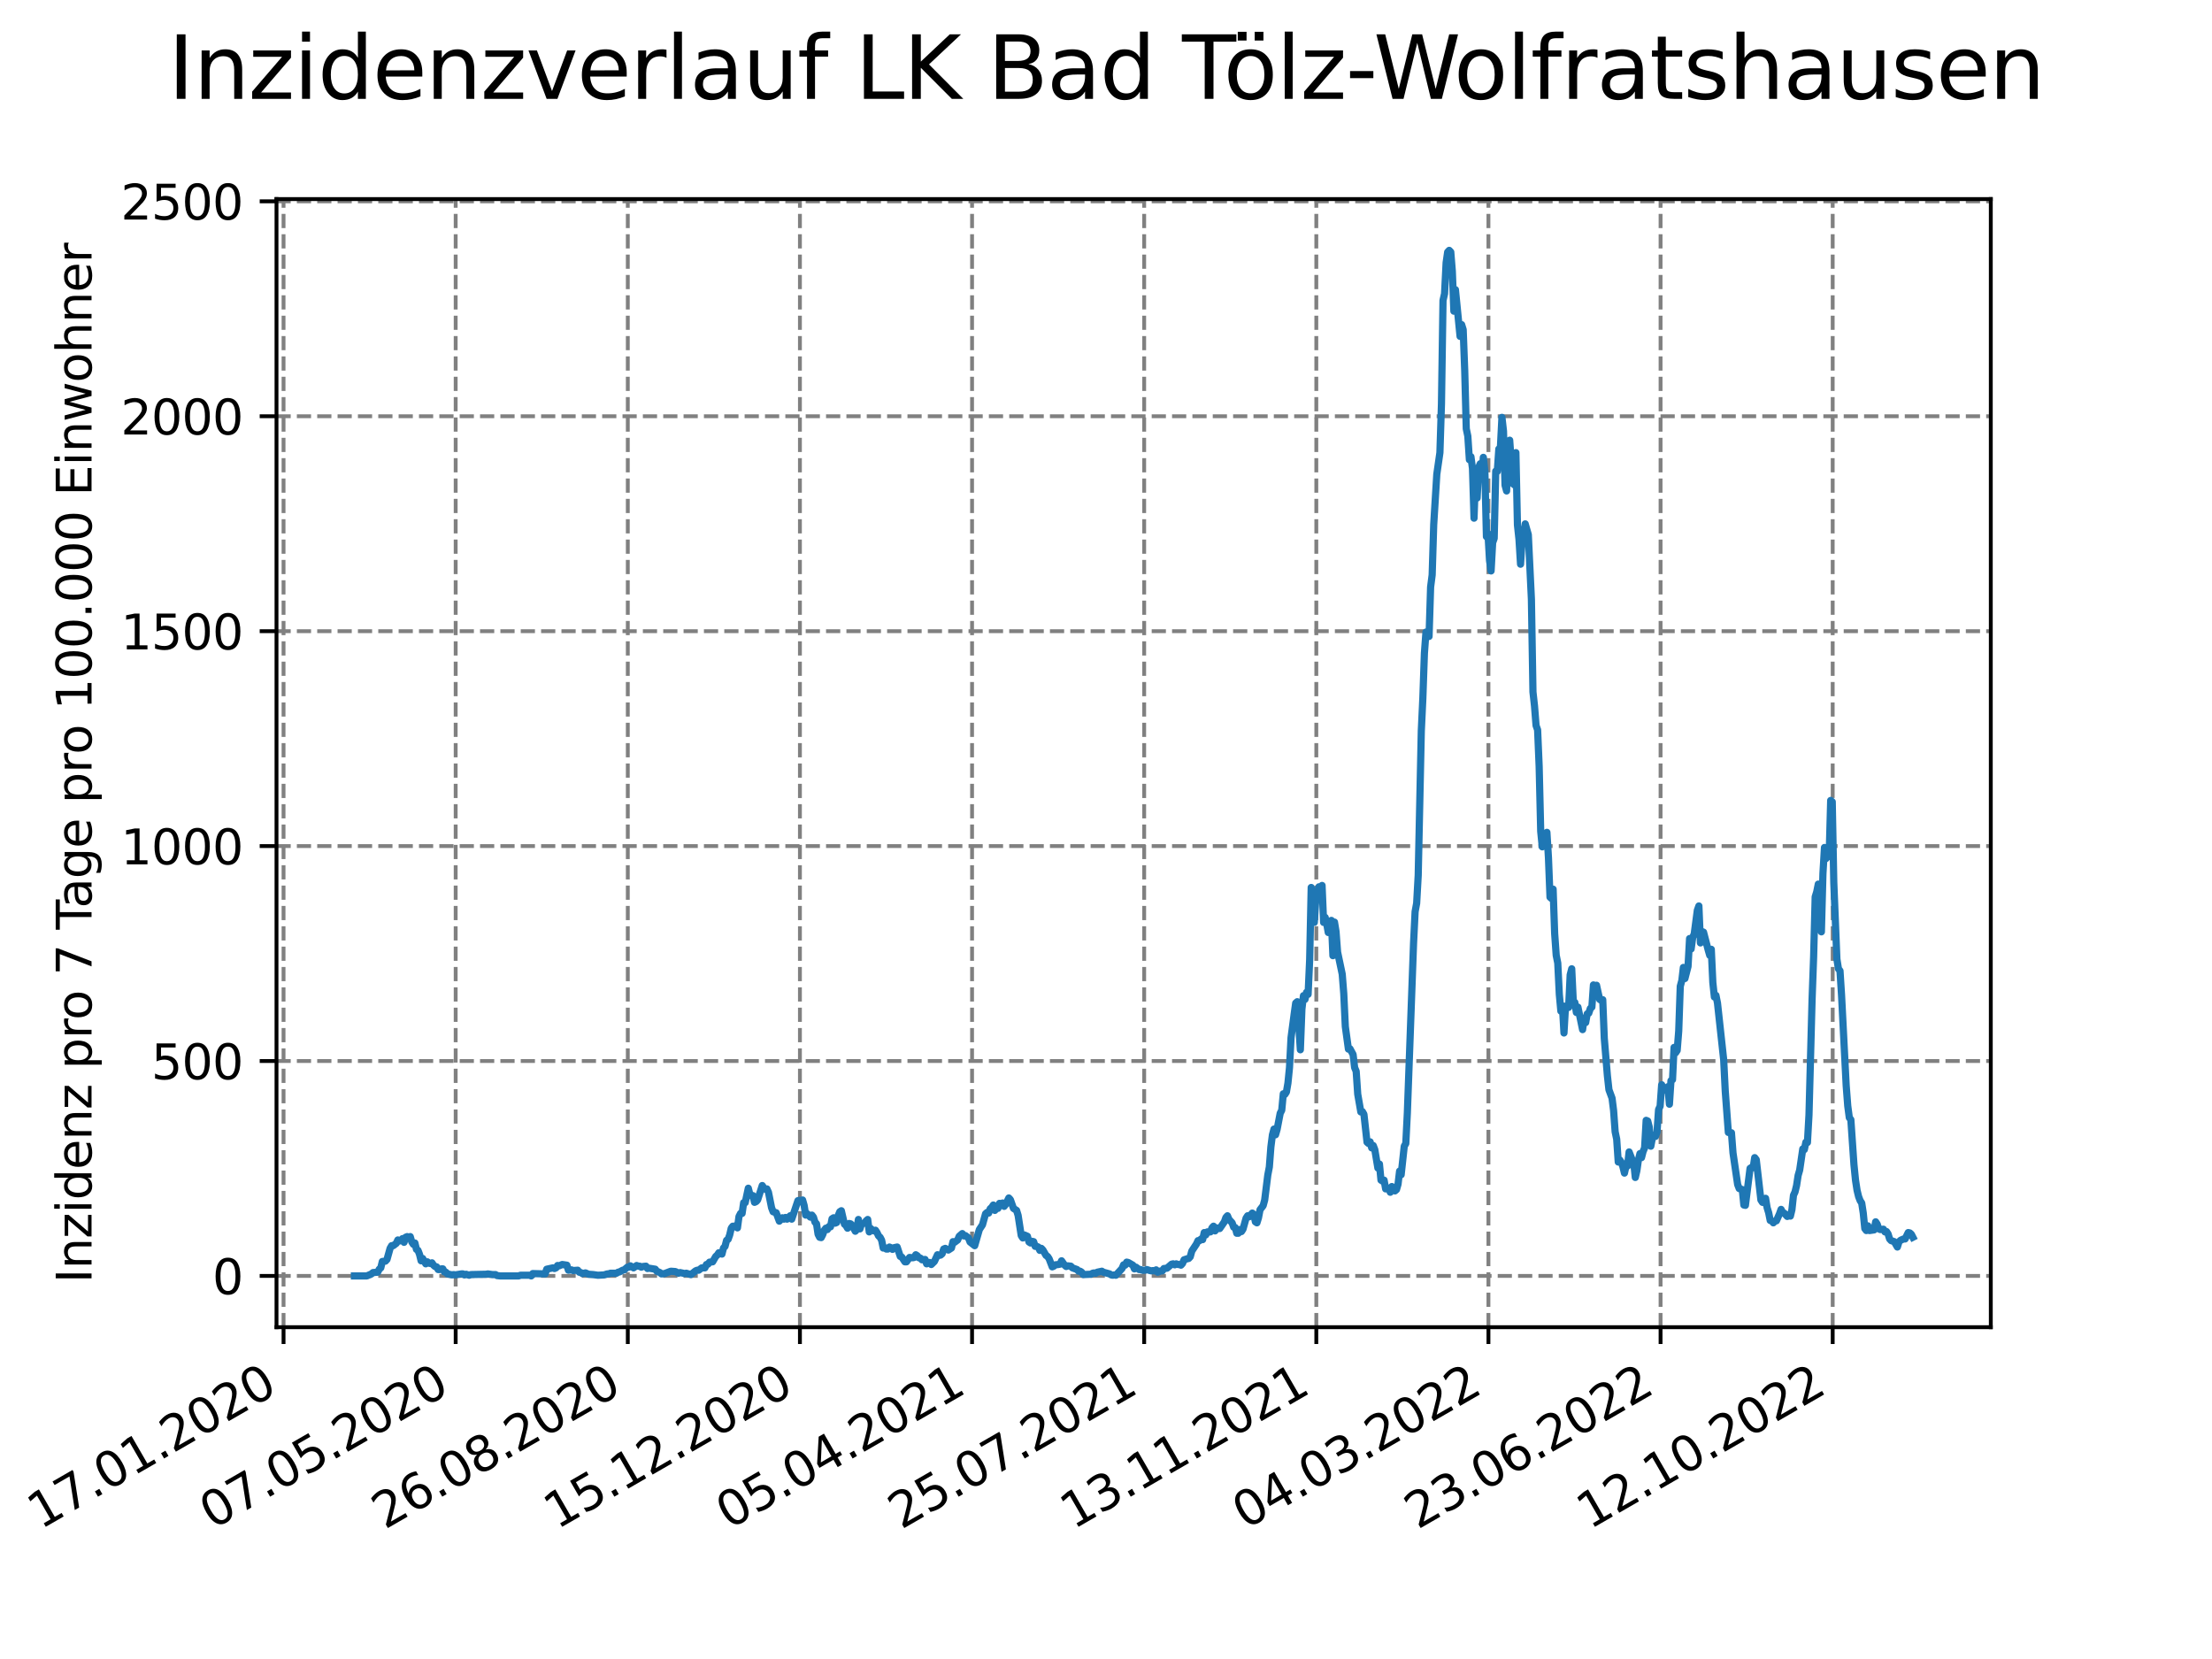 <?xml version="1.0" encoding="utf-8" standalone="no"?>
<!DOCTYPE svg PUBLIC "-//W3C//DTD SVG 1.1//EN"
  "http://www.w3.org/Graphics/SVG/1.1/DTD/svg11.dtd">
<svg xmlns:xlink="http://www.w3.org/1999/xlink" width="460.8pt" height="345.6pt" viewBox="0 0 460.8 345.6" xmlns="http://www.w3.org/2000/svg" version="1.1">
 <defs>
  <style type="text/css">*{stroke-linejoin: round; stroke-linecap: butt}</style>
 </defs>
 <g id="figure_1">
  <g id="patch_1">
   <path d="M 0 345.6 
L 460.8 345.6 
L 460.8 0 
L 0 0 
z
" style="fill: #ffffff"/>
  </g>
  <g id="axes_1">
   <g id="patch_2">
    <path d="M 57.6 276.48 
L 414.72 276.48 
L 414.72 41.472 
L 57.6 41.472 
z
" style="fill: #ffffff"/>
   </g>
   <g id="matplotlib.axis_1">
    <g id="xtick_1">
     <g id="line2d_1">
      <path d="M 59.067 276.48 
L 59.067 41.472 
" clip-path="url(#pa7711ad61b)" style="fill: none; stroke-dasharray: 2.96,1.28; stroke-dashoffset: 0; stroke: #808080; stroke-width: 0.8"/>
     </g>
     <g id="line2d_2">
      <defs>
       <path id="m85cb803b34" d="M 0 0 
L 0 3.5 
" style="stroke: #000000; stroke-width: 0.8"/>
      </defs>
      <g>
       <use xlink:href="#m85cb803b34" x="59.067" y="276.48" style="stroke: #000000; stroke-width: 0.8"/>
      </g>
     </g>
     <g id="text_1">
      <!-- 17.01.2020 -->
      <g transform="translate(8.442 318.689) rotate(-30) scale(0.1 -0.1)">
       <defs>
        <path id="DejaVuSans-31" d="M 794 531 
L 1825 531 
L 1825 4091 
L 703 3866 
L 703 4441 
L 1819 4666 
L 2450 4666 
L 2450 531 
L 3481 531 
L 3481 0 
L 794 0 
L 794 531 
z
" transform="scale(0.016)"/>
        <path id="DejaVuSans-37" d="M 525 4666 
L 3525 4666 
L 3525 4397 
L 1831 0 
L 1172 0 
L 2766 4134 
L 525 4134 
L 525 4666 
z
" transform="scale(0.016)"/>
        <path id="DejaVuSans-2e" d="M 684 794 
L 1344 794 
L 1344 0 
L 684 0 
L 684 794 
z
" transform="scale(0.016)"/>
        <path id="DejaVuSans-30" d="M 2034 4250 
Q 1547 4250 1301 3770 
Q 1056 3291 1056 2328 
Q 1056 1369 1301 889 
Q 1547 409 2034 409 
Q 2525 409 2770 889 
Q 3016 1369 3016 2328 
Q 3016 3291 2770 3770 
Q 2525 4250 2034 4250 
z
M 2034 4750 
Q 2819 4750 3233 4129 
Q 3647 3509 3647 2328 
Q 3647 1150 3233 529 
Q 2819 -91 2034 -91 
Q 1250 -91 836 529 
Q 422 1150 422 2328 
Q 422 3509 836 4129 
Q 1250 4750 2034 4750 
z
" transform="scale(0.016)"/>
        <path id="DejaVuSans-32" d="M 1228 531 
L 3431 531 
L 3431 0 
L 469 0 
L 469 531 
Q 828 903 1448 1529 
Q 2069 2156 2228 2338 
Q 2531 2678 2651 2914 
Q 2772 3150 2772 3378 
Q 2772 3750 2511 3984 
Q 2250 4219 1831 4219 
Q 1534 4219 1204 4116 
Q 875 4013 500 3803 
L 500 4441 
Q 881 4594 1212 4672 
Q 1544 4750 1819 4750 
Q 2544 4750 2975 4387 
Q 3406 4025 3406 3419 
Q 3406 3131 3298 2873 
Q 3191 2616 2906 2266 
Q 2828 2175 2409 1742 
Q 1991 1309 1228 531 
z
" transform="scale(0.016)"/>
       </defs>
       <use xlink:href="#DejaVuSans-31"/>
       <use xlink:href="#DejaVuSans-37" x="63.623"/>
       <use xlink:href="#DejaVuSans-2e" x="127.246"/>
       <use xlink:href="#DejaVuSans-30" x="159.033"/>
       <use xlink:href="#DejaVuSans-31" x="222.656"/>
       <use xlink:href="#DejaVuSans-2e" x="286.279"/>
       <use xlink:href="#DejaVuSans-32" x="318.066"/>
       <use xlink:href="#DejaVuSans-30" x="381.689"/>
       <use xlink:href="#DejaVuSans-32" x="445.312"/>
       <use xlink:href="#DejaVuSans-30" x="508.936"/>
      </g>
     </g>
    </g>
    <g id="xtick_2">
     <g id="line2d_3">
      <path d="M 94.925 276.48 
L 94.925 41.472 
" clip-path="url(#pa7711ad61b)" style="fill: none; stroke-dasharray: 2.96,1.28; stroke-dashoffset: 0; stroke: #808080; stroke-width: 0.8"/>
     </g>
     <g id="line2d_4">
      <g>
       <use xlink:href="#m85cb803b34" x="94.925" y="276.48" style="stroke: #000000; stroke-width: 0.8"/>
      </g>
     </g>
     <g id="text_2">
      <!-- 07.05.2020 -->
      <g transform="translate(44.299 318.689) rotate(-30) scale(0.1 -0.1)">
       <defs>
        <path id="DejaVuSans-35" d="M 691 4666 
L 3169 4666 
L 3169 4134 
L 1269 4134 
L 1269 2991 
Q 1406 3038 1543 3061 
Q 1681 3084 1819 3084 
Q 2600 3084 3056 2656 
Q 3513 2228 3513 1497 
Q 3513 744 3044 326 
Q 2575 -91 1722 -91 
Q 1428 -91 1123 -41 
Q 819 9 494 109 
L 494 744 
Q 775 591 1075 516 
Q 1375 441 1709 441 
Q 2250 441 2565 725 
Q 2881 1009 2881 1497 
Q 2881 1984 2565 2268 
Q 2250 2553 1709 2553 
Q 1456 2553 1204 2497 
Q 953 2441 691 2322 
L 691 4666 
z
" transform="scale(0.016)"/>
       </defs>
       <use xlink:href="#DejaVuSans-30"/>
       <use xlink:href="#DejaVuSans-37" x="63.623"/>
       <use xlink:href="#DejaVuSans-2e" x="127.246"/>
       <use xlink:href="#DejaVuSans-30" x="159.033"/>
       <use xlink:href="#DejaVuSans-35" x="222.656"/>
       <use xlink:href="#DejaVuSans-2e" x="286.279"/>
       <use xlink:href="#DejaVuSans-32" x="318.066"/>
       <use xlink:href="#DejaVuSans-30" x="381.689"/>
       <use xlink:href="#DejaVuSans-32" x="445.312"/>
       <use xlink:href="#DejaVuSans-30" x="508.936"/>
      </g>
     </g>
    </g>
    <g id="xtick_3">
     <g id="line2d_5">
      <path d="M 130.782 276.48 
L 130.782 41.472 
" clip-path="url(#pa7711ad61b)" style="fill: none; stroke-dasharray: 2.96,1.28; stroke-dashoffset: 0; stroke: #808080; stroke-width: 0.8"/>
     </g>
     <g id="line2d_6">
      <g>
       <use xlink:href="#m85cb803b34" x="130.782" y="276.48" style="stroke: #000000; stroke-width: 0.8"/>
      </g>
     </g>
     <g id="text_3">
      <!-- 26.08.2020 -->
      <g transform="translate(80.157 318.689) rotate(-30) scale(0.1 -0.1)">
       <defs>
        <path id="DejaVuSans-36" d="M 2113 2584 
Q 1688 2584 1439 2293 
Q 1191 2003 1191 1497 
Q 1191 994 1439 701 
Q 1688 409 2113 409 
Q 2538 409 2786 701 
Q 3034 994 3034 1497 
Q 3034 2003 2786 2293 
Q 2538 2584 2113 2584 
z
M 3366 4563 
L 3366 3988 
Q 3128 4100 2886 4159 
Q 2644 4219 2406 4219 
Q 1781 4219 1451 3797 
Q 1122 3375 1075 2522 
Q 1259 2794 1537 2939 
Q 1816 3084 2150 3084 
Q 2853 3084 3261 2657 
Q 3669 2231 3669 1497 
Q 3669 778 3244 343 
Q 2819 -91 2113 -91 
Q 1303 -91 875 529 
Q 447 1150 447 2328 
Q 447 3434 972 4092 
Q 1497 4750 2381 4750 
Q 2619 4750 2861 4703 
Q 3103 4656 3366 4563 
z
" transform="scale(0.016)"/>
        <path id="DejaVuSans-38" d="M 2034 2216 
Q 1584 2216 1326 1975 
Q 1069 1734 1069 1313 
Q 1069 891 1326 650 
Q 1584 409 2034 409 
Q 2484 409 2743 651 
Q 3003 894 3003 1313 
Q 3003 1734 2745 1975 
Q 2488 2216 2034 2216 
z
M 1403 2484 
Q 997 2584 770 2862 
Q 544 3141 544 3541 
Q 544 4100 942 4425 
Q 1341 4750 2034 4750 
Q 2731 4750 3128 4425 
Q 3525 4100 3525 3541 
Q 3525 3141 3298 2862 
Q 3072 2584 2669 2484 
Q 3125 2378 3379 2068 
Q 3634 1759 3634 1313 
Q 3634 634 3220 271 
Q 2806 -91 2034 -91 
Q 1263 -91 848 271 
Q 434 634 434 1313 
Q 434 1759 690 2068 
Q 947 2378 1403 2484 
z
M 1172 3481 
Q 1172 3119 1398 2916 
Q 1625 2713 2034 2713 
Q 2441 2713 2670 2916 
Q 2900 3119 2900 3481 
Q 2900 3844 2670 4047 
Q 2441 4250 2034 4250 
Q 1625 4250 1398 4047 
Q 1172 3844 1172 3481 
z
" transform="scale(0.016)"/>
       </defs>
       <use xlink:href="#DejaVuSans-32"/>
       <use xlink:href="#DejaVuSans-36" x="63.623"/>
       <use xlink:href="#DejaVuSans-2e" x="127.246"/>
       <use xlink:href="#DejaVuSans-30" x="159.033"/>
       <use xlink:href="#DejaVuSans-38" x="222.656"/>
       <use xlink:href="#DejaVuSans-2e" x="286.279"/>
       <use xlink:href="#DejaVuSans-32" x="318.066"/>
       <use xlink:href="#DejaVuSans-30" x="381.689"/>
       <use xlink:href="#DejaVuSans-32" x="445.312"/>
       <use xlink:href="#DejaVuSans-30" x="508.936"/>
      </g>
     </g>
    </g>
    <g id="xtick_4">
     <g id="line2d_7">
      <path d="M 166.639 276.48 
L 166.639 41.472 
" clip-path="url(#pa7711ad61b)" style="fill: none; stroke-dasharray: 2.96,1.28; stroke-dashoffset: 0; stroke: #808080; stroke-width: 0.8"/>
     </g>
     <g id="line2d_8">
      <g>
       <use xlink:href="#m85cb803b34" x="166.639" y="276.48" style="stroke: #000000; stroke-width: 0.8"/>
      </g>
     </g>
     <g id="text_4">
      <!-- 15.12.2020 -->
      <g transform="translate(116.014 318.689) rotate(-30) scale(0.1 -0.1)">
       <use xlink:href="#DejaVuSans-31"/>
       <use xlink:href="#DejaVuSans-35" x="63.623"/>
       <use xlink:href="#DejaVuSans-2e" x="127.246"/>
       <use xlink:href="#DejaVuSans-31" x="159.033"/>
       <use xlink:href="#DejaVuSans-32" x="222.656"/>
       <use xlink:href="#DejaVuSans-2e" x="286.279"/>
       <use xlink:href="#DejaVuSans-32" x="318.066"/>
       <use xlink:href="#DejaVuSans-30" x="381.689"/>
       <use xlink:href="#DejaVuSans-32" x="445.312"/>
       <use xlink:href="#DejaVuSans-30" x="508.936"/>
      </g>
     </g>
    </g>
    <g id="xtick_5">
     <g id="line2d_9">
      <path d="M 202.497 276.48 
L 202.497 41.472 
" clip-path="url(#pa7711ad61b)" style="fill: none; stroke-dasharray: 2.96,1.28; stroke-dashoffset: 0; stroke: #808080; stroke-width: 0.8"/>
     </g>
     <g id="line2d_10">
      <g>
       <use xlink:href="#m85cb803b34" x="202.497" y="276.48" style="stroke: #000000; stroke-width: 0.8"/>
      </g>
     </g>
     <g id="text_5">
      <!-- 05.04.2021 -->
      <g transform="translate(151.871 318.689) rotate(-30) scale(0.1 -0.1)">
       <defs>
        <path id="DejaVuSans-34" d="M 2419 4116 
L 825 1625 
L 2419 1625 
L 2419 4116 
z
M 2253 4666 
L 3047 4666 
L 3047 1625 
L 3713 1625 
L 3713 1100 
L 3047 1100 
L 3047 0 
L 2419 0 
L 2419 1100 
L 313 1100 
L 313 1709 
L 2253 4666 
z
" transform="scale(0.016)"/>
       </defs>
       <use xlink:href="#DejaVuSans-30"/>
       <use xlink:href="#DejaVuSans-35" x="63.623"/>
       <use xlink:href="#DejaVuSans-2e" x="127.246"/>
       <use xlink:href="#DejaVuSans-30" x="159.033"/>
       <use xlink:href="#DejaVuSans-34" x="222.656"/>
       <use xlink:href="#DejaVuSans-2e" x="286.279"/>
       <use xlink:href="#DejaVuSans-32" x="318.066"/>
       <use xlink:href="#DejaVuSans-30" x="381.689"/>
       <use xlink:href="#DejaVuSans-32" x="445.312"/>
       <use xlink:href="#DejaVuSans-31" x="508.936"/>
      </g>
     </g>
    </g>
    <g id="xtick_6">
     <g id="line2d_11">
      <path d="M 238.354 276.48 
L 238.354 41.472 
" clip-path="url(#pa7711ad61b)" style="fill: none; stroke-dasharray: 2.96,1.28; stroke-dashoffset: 0; stroke: #808080; stroke-width: 0.8"/>
     </g>
     <g id="line2d_12">
      <g>
       <use xlink:href="#m85cb803b34" x="238.354" y="276.48" style="stroke: #000000; stroke-width: 0.8"/>
      </g>
     </g>
     <g id="text_6">
      <!-- 25.07.2021 -->
      <g transform="translate(187.729 318.689) rotate(-30) scale(0.1 -0.1)">
       <use xlink:href="#DejaVuSans-32"/>
       <use xlink:href="#DejaVuSans-35" x="63.623"/>
       <use xlink:href="#DejaVuSans-2e" x="127.246"/>
       <use xlink:href="#DejaVuSans-30" x="159.033"/>
       <use xlink:href="#DejaVuSans-37" x="222.656"/>
       <use xlink:href="#DejaVuSans-2e" x="286.279"/>
       <use xlink:href="#DejaVuSans-32" x="318.066"/>
       <use xlink:href="#DejaVuSans-30" x="381.689"/>
       <use xlink:href="#DejaVuSans-32" x="445.312"/>
       <use xlink:href="#DejaVuSans-31" x="508.936"/>
      </g>
     </g>
    </g>
    <g id="xtick_7">
     <g id="line2d_13">
      <path d="M 274.211 276.48 
L 274.211 41.472 
" clip-path="url(#pa7711ad61b)" style="fill: none; stroke-dasharray: 2.96,1.28; stroke-dashoffset: 0; stroke: #808080; stroke-width: 0.8"/>
     </g>
     <g id="line2d_14">
      <g>
       <use xlink:href="#m85cb803b34" x="274.211" y="276.48" style="stroke: #000000; stroke-width: 0.8"/>
      </g>
     </g>
     <g id="text_7">
      <!-- 13.11.2021 -->
      <g transform="translate(223.586 318.689) rotate(-30) scale(0.1 -0.1)">
       <defs>
        <path id="DejaVuSans-33" d="M 2597 2516 
Q 3050 2419 3304 2112 
Q 3559 1806 3559 1356 
Q 3559 666 3084 287 
Q 2609 -91 1734 -91 
Q 1441 -91 1130 -33 
Q 819 25 488 141 
L 488 750 
Q 750 597 1062 519 
Q 1375 441 1716 441 
Q 2309 441 2620 675 
Q 2931 909 2931 1356 
Q 2931 1769 2642 2001 
Q 2353 2234 1838 2234 
L 1294 2234 
L 1294 2753 
L 1863 2753 
Q 2328 2753 2575 2939 
Q 2822 3125 2822 3475 
Q 2822 3834 2567 4026 
Q 2313 4219 1838 4219 
Q 1578 4219 1281 4162 
Q 984 4106 628 3988 
L 628 4550 
Q 988 4650 1302 4700 
Q 1616 4750 1894 4750 
Q 2613 4750 3031 4423 
Q 3450 4097 3450 3541 
Q 3450 3153 3228 2886 
Q 3006 2619 2597 2516 
z
" transform="scale(0.016)"/>
       </defs>
       <use xlink:href="#DejaVuSans-31"/>
       <use xlink:href="#DejaVuSans-33" x="63.623"/>
       <use xlink:href="#DejaVuSans-2e" x="127.246"/>
       <use xlink:href="#DejaVuSans-31" x="159.033"/>
       <use xlink:href="#DejaVuSans-31" x="222.656"/>
       <use xlink:href="#DejaVuSans-2e" x="286.279"/>
       <use xlink:href="#DejaVuSans-32" x="318.066"/>
       <use xlink:href="#DejaVuSans-30" x="381.689"/>
       <use xlink:href="#DejaVuSans-32" x="445.312"/>
       <use xlink:href="#DejaVuSans-31" x="508.936"/>
      </g>
     </g>
    </g>
    <g id="xtick_8">
     <g id="line2d_15">
      <path d="M 310.069 276.48 
L 310.069 41.472 
" clip-path="url(#pa7711ad61b)" style="fill: none; stroke-dasharray: 2.96,1.28; stroke-dashoffset: 0; stroke: #808080; stroke-width: 0.8"/>
     </g>
     <g id="line2d_16">
      <g>
       <use xlink:href="#m85cb803b34" x="310.069" y="276.48" style="stroke: #000000; stroke-width: 0.8"/>
      </g>
     </g>
     <g id="text_8">
      <!-- 04.03.2022 -->
      <g transform="translate(259.443 318.689) rotate(-30) scale(0.1 -0.1)">
       <use xlink:href="#DejaVuSans-30"/>
       <use xlink:href="#DejaVuSans-34" x="63.623"/>
       <use xlink:href="#DejaVuSans-2e" x="127.246"/>
       <use xlink:href="#DejaVuSans-30" x="159.033"/>
       <use xlink:href="#DejaVuSans-33" x="222.656"/>
       <use xlink:href="#DejaVuSans-2e" x="286.279"/>
       <use xlink:href="#DejaVuSans-32" x="318.066"/>
       <use xlink:href="#DejaVuSans-30" x="381.689"/>
       <use xlink:href="#DejaVuSans-32" x="445.312"/>
       <use xlink:href="#DejaVuSans-32" x="508.936"/>
      </g>
     </g>
    </g>
    <g id="xtick_9">
     <g id="line2d_17">
      <path d="M 345.926 276.48 
L 345.926 41.472 
" clip-path="url(#pa7711ad61b)" style="fill: none; stroke-dasharray: 2.96,1.28; stroke-dashoffset: 0; stroke: #808080; stroke-width: 0.8"/>
     </g>
     <g id="line2d_18">
      <g>
       <use xlink:href="#m85cb803b34" x="345.926" y="276.48" style="stroke: #000000; stroke-width: 0.8"/>
      </g>
     </g>
     <g id="text_9">
      <!-- 23.06.2022 -->
      <g transform="translate(295.301 318.689) rotate(-30) scale(0.1 -0.1)">
       <use xlink:href="#DejaVuSans-32"/>
       <use xlink:href="#DejaVuSans-33" x="63.623"/>
       <use xlink:href="#DejaVuSans-2e" x="127.246"/>
       <use xlink:href="#DejaVuSans-30" x="159.033"/>
       <use xlink:href="#DejaVuSans-36" x="222.656"/>
       <use xlink:href="#DejaVuSans-2e" x="286.279"/>
       <use xlink:href="#DejaVuSans-32" x="318.066"/>
       <use xlink:href="#DejaVuSans-30" x="381.689"/>
       <use xlink:href="#DejaVuSans-32" x="445.312"/>
       <use xlink:href="#DejaVuSans-32" x="508.936"/>
      </g>
     </g>
    </g>
    <g id="xtick_10">
     <g id="line2d_19">
      <path d="M 381.783 276.48 
L 381.783 41.472 
" clip-path="url(#pa7711ad61b)" style="fill: none; stroke-dasharray: 2.96,1.28; stroke-dashoffset: 0; stroke: #808080; stroke-width: 0.8"/>
     </g>
     <g id="line2d_20">
      <g>
       <use xlink:href="#m85cb803b34" x="381.783" y="276.48" style="stroke: #000000; stroke-width: 0.8"/>
      </g>
     </g>
     <g id="text_10">
      <!-- 12.10.2022 -->
      <g transform="translate(331.158 318.689) rotate(-30) scale(0.1 -0.1)">
       <use xlink:href="#DejaVuSans-31"/>
       <use xlink:href="#DejaVuSans-32" x="63.623"/>
       <use xlink:href="#DejaVuSans-2e" x="127.246"/>
       <use xlink:href="#DejaVuSans-31" x="159.033"/>
       <use xlink:href="#DejaVuSans-30" x="222.656"/>
       <use xlink:href="#DejaVuSans-2e" x="286.279"/>
       <use xlink:href="#DejaVuSans-32" x="318.066"/>
       <use xlink:href="#DejaVuSans-30" x="381.689"/>
       <use xlink:href="#DejaVuSans-32" x="445.312"/>
       <use xlink:href="#DejaVuSans-32" x="508.936"/>
      </g>
     </g>
    </g>
   </g>
   <g id="matplotlib.axis_2">
    <g id="ytick_1">
     <g id="line2d_21">
      <path d="M 57.6 265.798 
L 414.72 265.798 
" clip-path="url(#pa7711ad61b)" style="fill: none; stroke-dasharray: 2.96,1.28; stroke-dashoffset: 0; stroke: #808080; stroke-width: 0.8"/>
     </g>
     <g id="line2d_22">
      <defs>
       <path id="mc26eba96d8" d="M 0 0 
L -3.5 0 
" style="stroke: #000000; stroke-width: 0.8"/>
      </defs>
      <g>
       <use xlink:href="#mc26eba96d8" x="57.6" y="265.798" style="stroke: #000000; stroke-width: 0.8"/>
      </g>
     </g>
     <g id="text_11">
      <!-- 0 -->
      <g transform="translate(44.237 269.597) scale(0.1 -0.1)">
       <use xlink:href="#DejaVuSans-30"/>
      </g>
     </g>
    </g>
    <g id="ytick_2">
     <g id="line2d_23">
      <path d="M 57.6 221.026 
L 414.72 221.026 
" clip-path="url(#pa7711ad61b)" style="fill: none; stroke-dasharray: 2.96,1.28; stroke-dashoffset: 0; stroke: #808080; stroke-width: 0.8"/>
     </g>
     <g id="line2d_24">
      <g>
       <use xlink:href="#mc26eba96d8" x="57.6" y="221.026" style="stroke: #000000; stroke-width: 0.8"/>
      </g>
     </g>
     <g id="text_12">
      <!-- 500 -->
      <g transform="translate(31.512 224.825) scale(0.1 -0.1)">
       <use xlink:href="#DejaVuSans-35"/>
       <use xlink:href="#DejaVuSans-30" x="63.623"/>
       <use xlink:href="#DejaVuSans-30" x="127.246"/>
      </g>
     </g>
    </g>
    <g id="ytick_3">
     <g id="line2d_25">
      <path d="M 57.6 176.254 
L 414.72 176.254 
" clip-path="url(#pa7711ad61b)" style="fill: none; stroke-dasharray: 2.96,1.28; stroke-dashoffset: 0; stroke: #808080; stroke-width: 0.8"/>
     </g>
     <g id="line2d_26">
      <g>
       <use xlink:href="#mc26eba96d8" x="57.6" y="176.254" style="stroke: #000000; stroke-width: 0.8"/>
      </g>
     </g>
     <g id="text_13">
      <!-- 1000 -->
      <g transform="translate(25.15 180.054) scale(0.1 -0.1)">
       <use xlink:href="#DejaVuSans-31"/>
       <use xlink:href="#DejaVuSans-30" x="63.623"/>
       <use xlink:href="#DejaVuSans-30" x="127.246"/>
       <use xlink:href="#DejaVuSans-30" x="190.869"/>
      </g>
     </g>
    </g>
    <g id="ytick_4">
     <g id="line2d_27">
      <path d="M 57.6 131.483 
L 414.72 131.483 
" clip-path="url(#pa7711ad61b)" style="fill: none; stroke-dasharray: 2.96,1.28; stroke-dashoffset: 0; stroke: #808080; stroke-width: 0.8"/>
     </g>
     <g id="line2d_28">
      <g>
       <use xlink:href="#mc26eba96d8" x="57.6" y="131.483" style="stroke: #000000; stroke-width: 0.8"/>
      </g>
     </g>
     <g id="text_14">
      <!-- 1500 -->
      <g transform="translate(25.15 135.282) scale(0.1 -0.1)">
       <use xlink:href="#DejaVuSans-31"/>
       <use xlink:href="#DejaVuSans-35" x="63.623"/>
       <use xlink:href="#DejaVuSans-30" x="127.246"/>
       <use xlink:href="#DejaVuSans-30" x="190.869"/>
      </g>
     </g>
    </g>
    <g id="ytick_5">
     <g id="line2d_29">
      <path d="M 57.6 86.711 
L 414.72 86.711 
" clip-path="url(#pa7711ad61b)" style="fill: none; stroke-dasharray: 2.96,1.28; stroke-dashoffset: 0; stroke: #808080; stroke-width: 0.8"/>
     </g>
     <g id="line2d_30">
      <g>
       <use xlink:href="#mc26eba96d8" x="57.6" y="86.711" style="stroke: #000000; stroke-width: 0.8"/>
      </g>
     </g>
     <g id="text_15">
      <!-- 2000 -->
      <g transform="translate(25.15 90.51) scale(0.1 -0.1)">
       <use xlink:href="#DejaVuSans-32"/>
       <use xlink:href="#DejaVuSans-30" x="63.623"/>
       <use xlink:href="#DejaVuSans-30" x="127.246"/>
       <use xlink:href="#DejaVuSans-30" x="190.869"/>
      </g>
     </g>
    </g>
    <g id="ytick_6">
     <g id="line2d_31">
      <path d="M 57.6 41.939 
L 414.72 41.939 
" clip-path="url(#pa7711ad61b)" style="fill: none; stroke-dasharray: 2.96,1.28; stroke-dashoffset: 0; stroke: #808080; stroke-width: 0.8"/>
     </g>
     <g id="line2d_32">
      <g>
       <use xlink:href="#mc26eba96d8" x="57.6" y="41.939" style="stroke: #000000; stroke-width: 0.8"/>
      </g>
     </g>
     <g id="text_16">
      <!-- 2500 -->
      <g transform="translate(25.15 45.738) scale(0.1 -0.1)">
       <use xlink:href="#DejaVuSans-32"/>
       <use xlink:href="#DejaVuSans-35" x="63.623"/>
       <use xlink:href="#DejaVuSans-30" x="127.246"/>
       <use xlink:href="#DejaVuSans-30" x="190.869"/>
      </g>
     </g>
    </g>
    <g id="text_17">
     <!-- Inzidenz pro 7 Tage pro 100.000 Einwohner -->
     <g transform="translate(19.07 267.301) rotate(-90) scale(0.1 -0.1)">
      <defs>
       <path id="DejaVuSans-49" d="M 628 4666 
L 1259 4666 
L 1259 0 
L 628 0 
L 628 4666 
z
" transform="scale(0.016)"/>
       <path id="DejaVuSans-6e" d="M 3513 2113 
L 3513 0 
L 2938 0 
L 2938 2094 
Q 2938 2591 2744 2837 
Q 2550 3084 2163 3084 
Q 1697 3084 1428 2787 
Q 1159 2491 1159 1978 
L 1159 0 
L 581 0 
L 581 3500 
L 1159 3500 
L 1159 2956 
Q 1366 3272 1645 3428 
Q 1925 3584 2291 3584 
Q 2894 3584 3203 3211 
Q 3513 2838 3513 2113 
z
" transform="scale(0.016)"/>
       <path id="DejaVuSans-7a" d="M 353 3500 
L 3084 3500 
L 3084 2975 
L 922 459 
L 3084 459 
L 3084 0 
L 275 0 
L 275 525 
L 2438 3041 
L 353 3041 
L 353 3500 
z
" transform="scale(0.016)"/>
       <path id="DejaVuSans-69" d="M 603 3500 
L 1178 3500 
L 1178 0 
L 603 0 
L 603 3500 
z
M 603 4863 
L 1178 4863 
L 1178 4134 
L 603 4134 
L 603 4863 
z
" transform="scale(0.016)"/>
       <path id="DejaVuSans-64" d="M 2906 2969 
L 2906 4863 
L 3481 4863 
L 3481 0 
L 2906 0 
L 2906 525 
Q 2725 213 2448 61 
Q 2172 -91 1784 -91 
Q 1150 -91 751 415 
Q 353 922 353 1747 
Q 353 2572 751 3078 
Q 1150 3584 1784 3584 
Q 2172 3584 2448 3432 
Q 2725 3281 2906 2969 
z
M 947 1747 
Q 947 1113 1208 752 
Q 1469 391 1925 391 
Q 2381 391 2643 752 
Q 2906 1113 2906 1747 
Q 2906 2381 2643 2742 
Q 2381 3103 1925 3103 
Q 1469 3103 1208 2742 
Q 947 2381 947 1747 
z
" transform="scale(0.016)"/>
       <path id="DejaVuSans-65" d="M 3597 1894 
L 3597 1613 
L 953 1613 
Q 991 1019 1311 708 
Q 1631 397 2203 397 
Q 2534 397 2845 478 
Q 3156 559 3463 722 
L 3463 178 
Q 3153 47 2828 -22 
Q 2503 -91 2169 -91 
Q 1331 -91 842 396 
Q 353 884 353 1716 
Q 353 2575 817 3079 
Q 1281 3584 2069 3584 
Q 2775 3584 3186 3129 
Q 3597 2675 3597 1894 
z
M 3022 2063 
Q 3016 2534 2758 2815 
Q 2500 3097 2075 3097 
Q 1594 3097 1305 2825 
Q 1016 2553 972 2059 
L 3022 2063 
z
" transform="scale(0.016)"/>
       <path id="DejaVuSans-20" transform="scale(0.016)"/>
       <path id="DejaVuSans-70" d="M 1159 525 
L 1159 -1331 
L 581 -1331 
L 581 3500 
L 1159 3500 
L 1159 2969 
Q 1341 3281 1617 3432 
Q 1894 3584 2278 3584 
Q 2916 3584 3314 3078 
Q 3713 2572 3713 1747 
Q 3713 922 3314 415 
Q 2916 -91 2278 -91 
Q 1894 -91 1617 61 
Q 1341 213 1159 525 
z
M 3116 1747 
Q 3116 2381 2855 2742 
Q 2594 3103 2138 3103 
Q 1681 3103 1420 2742 
Q 1159 2381 1159 1747 
Q 1159 1113 1420 752 
Q 1681 391 2138 391 
Q 2594 391 2855 752 
Q 3116 1113 3116 1747 
z
" transform="scale(0.016)"/>
       <path id="DejaVuSans-72" d="M 2631 2963 
Q 2534 3019 2420 3045 
Q 2306 3072 2169 3072 
Q 1681 3072 1420 2755 
Q 1159 2438 1159 1844 
L 1159 0 
L 581 0 
L 581 3500 
L 1159 3500 
L 1159 2956 
Q 1341 3275 1631 3429 
Q 1922 3584 2338 3584 
Q 2397 3584 2469 3576 
Q 2541 3569 2628 3553 
L 2631 2963 
z
" transform="scale(0.016)"/>
       <path id="DejaVuSans-6f" d="M 1959 3097 
Q 1497 3097 1228 2736 
Q 959 2375 959 1747 
Q 959 1119 1226 758 
Q 1494 397 1959 397 
Q 2419 397 2687 759 
Q 2956 1122 2956 1747 
Q 2956 2369 2687 2733 
Q 2419 3097 1959 3097 
z
M 1959 3584 
Q 2709 3584 3137 3096 
Q 3566 2609 3566 1747 
Q 3566 888 3137 398 
Q 2709 -91 1959 -91 
Q 1206 -91 779 398 
Q 353 888 353 1747 
Q 353 2609 779 3096 
Q 1206 3584 1959 3584 
z
" transform="scale(0.016)"/>
       <path id="DejaVuSans-54" d="M -19 4666 
L 3928 4666 
L 3928 4134 
L 2272 4134 
L 2272 0 
L 1638 0 
L 1638 4134 
L -19 4134 
L -19 4666 
z
" transform="scale(0.016)"/>
       <path id="DejaVuSans-61" d="M 2194 1759 
Q 1497 1759 1228 1600 
Q 959 1441 959 1056 
Q 959 750 1161 570 
Q 1363 391 1709 391 
Q 2188 391 2477 730 
Q 2766 1069 2766 1631 
L 2766 1759 
L 2194 1759 
z
M 3341 1997 
L 3341 0 
L 2766 0 
L 2766 531 
Q 2569 213 2275 61 
Q 1981 -91 1556 -91 
Q 1019 -91 701 211 
Q 384 513 384 1019 
Q 384 1609 779 1909 
Q 1175 2209 1959 2209 
L 2766 2209 
L 2766 2266 
Q 2766 2663 2505 2880 
Q 2244 3097 1772 3097 
Q 1472 3097 1187 3025 
Q 903 2953 641 2809 
L 641 3341 
Q 956 3463 1253 3523 
Q 1550 3584 1831 3584 
Q 2591 3584 2966 3190 
Q 3341 2797 3341 1997 
z
" transform="scale(0.016)"/>
       <path id="DejaVuSans-67" d="M 2906 1791 
Q 2906 2416 2648 2759 
Q 2391 3103 1925 3103 
Q 1463 3103 1205 2759 
Q 947 2416 947 1791 
Q 947 1169 1205 825 
Q 1463 481 1925 481 
Q 2391 481 2648 825 
Q 2906 1169 2906 1791 
z
M 3481 434 
Q 3481 -459 3084 -895 
Q 2688 -1331 1869 -1331 
Q 1566 -1331 1297 -1286 
Q 1028 -1241 775 -1147 
L 775 -588 
Q 1028 -725 1275 -790 
Q 1522 -856 1778 -856 
Q 2344 -856 2625 -561 
Q 2906 -266 2906 331 
L 2906 616 
Q 2728 306 2450 153 
Q 2172 0 1784 0 
Q 1141 0 747 490 
Q 353 981 353 1791 
Q 353 2603 747 3093 
Q 1141 3584 1784 3584 
Q 2172 3584 2450 3431 
Q 2728 3278 2906 2969 
L 2906 3500 
L 3481 3500 
L 3481 434 
z
" transform="scale(0.016)"/>
       <path id="DejaVuSans-45" d="M 628 4666 
L 3578 4666 
L 3578 4134 
L 1259 4134 
L 1259 2753 
L 3481 2753 
L 3481 2222 
L 1259 2222 
L 1259 531 
L 3634 531 
L 3634 0 
L 628 0 
L 628 4666 
z
" transform="scale(0.016)"/>
       <path id="DejaVuSans-77" d="M 269 3500 
L 844 3500 
L 1563 769 
L 2278 3500 
L 2956 3500 
L 3675 769 
L 4391 3500 
L 4966 3500 
L 4050 0 
L 3372 0 
L 2619 2869 
L 1863 0 
L 1184 0 
L 269 3500 
z
" transform="scale(0.016)"/>
       <path id="DejaVuSans-68" d="M 3513 2113 
L 3513 0 
L 2938 0 
L 2938 2094 
Q 2938 2591 2744 2837 
Q 2550 3084 2163 3084 
Q 1697 3084 1428 2787 
Q 1159 2491 1159 1978 
L 1159 0 
L 581 0 
L 581 4863 
L 1159 4863 
L 1159 2956 
Q 1366 3272 1645 3428 
Q 1925 3584 2291 3584 
Q 2894 3584 3203 3211 
Q 3513 2838 3513 2113 
z
" transform="scale(0.016)"/>
      </defs>
      <use xlink:href="#DejaVuSans-49"/>
      <use xlink:href="#DejaVuSans-6e" x="29.492"/>
      <use xlink:href="#DejaVuSans-7a" x="92.871"/>
      <use xlink:href="#DejaVuSans-69" x="145.361"/>
      <use xlink:href="#DejaVuSans-64" x="173.145"/>
      <use xlink:href="#DejaVuSans-65" x="236.621"/>
      <use xlink:href="#DejaVuSans-6e" x="298.145"/>
      <use xlink:href="#DejaVuSans-7a" x="361.523"/>
      <use xlink:href="#DejaVuSans-20" x="414.014"/>
      <use xlink:href="#DejaVuSans-70" x="445.801"/>
      <use xlink:href="#DejaVuSans-72" x="509.277"/>
      <use xlink:href="#DejaVuSans-6f" x="548.141"/>
      <use xlink:href="#DejaVuSans-20" x="609.322"/>
      <use xlink:href="#DejaVuSans-37" x="641.109"/>
      <use xlink:href="#DejaVuSans-20" x="704.732"/>
      <use xlink:href="#DejaVuSans-54" x="736.52"/>
      <use xlink:href="#DejaVuSans-61" x="781.104"/>
      <use xlink:href="#DejaVuSans-67" x="842.383"/>
      <use xlink:href="#DejaVuSans-65" x="905.859"/>
      <use xlink:href="#DejaVuSans-20" x="967.383"/>
      <use xlink:href="#DejaVuSans-70" x="999.17"/>
      <use xlink:href="#DejaVuSans-72" x="1062.646"/>
      <use xlink:href="#DejaVuSans-6f" x="1101.51"/>
      <use xlink:href="#DejaVuSans-20" x="1162.691"/>
      <use xlink:href="#DejaVuSans-31" x="1194.479"/>
      <use xlink:href="#DejaVuSans-30" x="1258.102"/>
      <use xlink:href="#DejaVuSans-30" x="1321.725"/>
      <use xlink:href="#DejaVuSans-2e" x="1385.348"/>
      <use xlink:href="#DejaVuSans-30" x="1417.135"/>
      <use xlink:href="#DejaVuSans-30" x="1480.758"/>
      <use xlink:href="#DejaVuSans-30" x="1544.381"/>
      <use xlink:href="#DejaVuSans-20" x="1608.004"/>
      <use xlink:href="#DejaVuSans-45" x="1639.791"/>
      <use xlink:href="#DejaVuSans-69" x="1702.975"/>
      <use xlink:href="#DejaVuSans-6e" x="1730.758"/>
      <use xlink:href="#DejaVuSans-77" x="1794.137"/>
      <use xlink:href="#DejaVuSans-6f" x="1875.924"/>
      <use xlink:href="#DejaVuSans-68" x="1937.105"/>
      <use xlink:href="#DejaVuSans-6e" x="2000.484"/>
      <use xlink:href="#DejaVuSans-65" x="2063.863"/>
      <use xlink:href="#DejaVuSans-72" x="2125.387"/>
     </g>
    </g>
   </g>
   <g id="line2d_33">
    <path d="M 73.833 265.798 
L 76.417 265.798 
L 77.386 265.378 
L 77.709 265.098 
L 78.678 265.028 
L 79.001 264.398 
L 79.324 264.118 
L 79.647 262.788 
L 80.294 262.718 
L 80.617 262.368 
L 81.263 260.058 
L 81.586 259.498 
L 81.909 259.498 
L 82.555 259.008 
L 82.878 258.308 
L 83.201 258.518 
L 83.524 258.448 
L 83.847 258.028 
L 84.17 258.798 
L 84.493 257.748 
L 84.816 257.608 
L 85.139 257.818 
L 85.462 257.608 
L 85.785 258.728 
L 86.108 259.218 
L 86.431 258.938 
L 86.754 260.268 
L 87.077 260.478 
L 87.4 261.318 
L 87.723 262.648 
L 88.046 262.158 
L 88.693 263.278 
L 89.016 262.858 
L 89.339 263.138 
L 89.662 263.208 
L 89.985 263.068 
L 90.308 263.558 
L 90.631 263.838 
L 90.954 263.908 
L 91.277 264.468 
L 91.6 264.468 
L 91.923 264.328 
L 92.246 264.328 
L 92.569 264.958 
L 92.892 265.028 
L 93.215 265.378 
L 94.184 265.588 
L 94.507 265.518 
L 94.83 265.588 
L 96.122 265.378 
L 96.445 265.378 
L 96.769 265.588 
L 97.092 265.448 
L 97.738 265.658 
L 98.061 265.518 
L 101.291 265.448 
L 101.614 265.378 
L 102.583 265.518 
L 103.229 265.518 
L 103.552 265.728 
L 104.198 265.798 
L 108.075 265.798 
L 108.398 265.658 
L 110.336 265.658 
L 110.659 265.798 
L 110.982 265.308 
L 113.567 265.378 
L 113.89 264.398 
L 115.182 264.118 
L 115.505 264.258 
L 115.828 264.118 
L 116.151 263.628 
L 116.474 263.698 
L 117.12 263.418 
L 118.089 263.558 
L 118.412 264.608 
L 119.058 264.538 
L 119.381 264.678 
L 120.35 264.608 
L 120.673 265.028 
L 120.996 265.098 
L 121.32 265.308 
L 121.966 265.168 
L 122.612 265.448 
L 123.581 265.518 
L 124.55 265.658 
L 125.842 265.588 
L 126.488 265.378 
L 126.811 265.378 
L 127.134 265.238 
L 128.426 265.238 
L 128.749 265.028 
L 129.072 264.958 
L 129.719 264.608 
L 130.042 264.538 
L 130.688 263.978 
L 131.011 263.978 
L 131.334 263.698 
L 131.98 264.118 
L 132.626 263.628 
L 132.949 263.768 
L 133.272 263.768 
L 133.595 263.978 
L 133.918 263.838 
L 134.564 263.768 
L 134.887 264.258 
L 135.21 264.188 
L 136.502 264.398 
L 136.825 264.818 
L 137.471 265.098 
L 137.795 265.378 
L 138.441 265.308 
L 139.733 264.818 
L 140.702 264.888 
L 141.348 265.238 
L 141.671 265.098 
L 142.64 265.308 
L 142.963 265.238 
L 143.932 265.518 
L 144.901 264.748 
L 145.224 264.608 
L 145.547 264.608 
L 146.194 264.118 
L 146.84 264.118 
L 147.163 263.418 
L 147.486 263.348 
L 147.809 262.928 
L 148.455 262.858 
L 149.101 261.738 
L 149.424 261.458 
L 149.747 260.968 
L 150.393 261.248 
L 150.716 259.988 
L 151.039 259.638 
L 151.362 258.378 
L 151.685 258.168 
L 152.008 257.258 
L 152.331 255.858 
L 152.654 255.438 
L 152.977 255.578 
L 153.3 255.298 
L 153.623 255.788 
L 153.946 253.408 
L 154.27 252.778 
L 154.593 252.778 
L 154.916 250.538 
L 155.239 250.538 
L 155.885 247.528 
L 156.208 248.788 
L 156.531 249.068 
L 156.854 249.068 
L 157.177 250.468 
L 157.5 250.328 
L 157.823 249.978 
L 158.792 246.967 
L 159.115 247.458 
L 159.438 247.738 
L 159.761 247.668 
L 160.084 248.368 
L 160.73 251.588 
L 161.053 252.428 
L 161.699 252.638 
L 162.346 254.388 
L 162.992 253.688 
L 163.315 253.968 
L 163.638 253.618 
L 163.961 253.968 
L 164.607 253.268 
L 164.93 253.968 
L 166.222 250.118 
L 166.545 250.048 
L 166.868 250.118 
L 167.191 249.978 
L 167.514 251.098 
L 167.837 253.128 
L 168.16 252.848 
L 168.806 253.548 
L 169.129 253.128 
L 169.452 253.548 
L 169.775 254.598 
L 170.098 254.948 
L 170.421 257.118 
L 170.745 257.748 
L 171.068 257.818 
L 171.391 257.188 
L 171.714 256.278 
L 172.037 255.858 
L 172.36 256.138 
L 172.683 255.508 
L 173.006 255.578 
L 173.329 253.898 
L 173.652 253.688 
L 173.975 254.808 
L 174.298 254.668 
L 174.621 253.198 
L 174.944 252.428 
L 175.267 252.218 
L 175.913 255.018 
L 176.236 255.298 
L 176.559 255.858 
L 176.882 254.878 
L 177.205 254.948 
L 177.528 255.298 
L 178.174 256.488 
L 178.497 256.138 
L 178.821 254.038 
L 179.144 255.998 
L 179.467 254.948 
L 180.113 254.808 
L 180.436 254.318 
L 180.759 254.038 
L 181.082 256.628 
L 181.405 255.928 
L 181.728 256.278 
L 182.051 256.418 
L 182.374 256.278 
L 182.697 256.768 
L 183.02 257.468 
L 183.343 257.748 
L 183.666 258.378 
L 183.989 259.988 
L 184.312 259.918 
L 184.635 260.198 
L 184.958 260.198 
L 185.281 259.778 
L 185.604 259.918 
L 185.927 260.268 
L 186.25 259.918 
L 186.896 259.778 
L 187.543 261.738 
L 187.866 261.878 
L 188.512 262.858 
L 188.835 262.858 
L 189.481 261.948 
L 190.127 262.018 
L 190.45 261.948 
L 190.773 261.388 
L 191.096 261.598 
L 191.419 262.018 
L 191.742 262.088 
L 192.065 262.438 
L 192.711 262.368 
L 193.034 263.278 
L 193.357 262.998 
L 193.68 262.998 
L 194.003 263.418 
L 194.649 262.788 
L 195.296 261.388 
L 195.619 261.528 
L 195.942 261.458 
L 196.265 261.178 
L 196.588 260.198 
L 196.911 260.058 
L 197.557 260.408 
L 198.203 259.988 
L 198.526 258.658 
L 198.849 258.798 
L 199.495 258.308 
L 199.818 257.538 
L 200.464 256.978 
L 200.787 257.468 
L 201.11 257.398 
L 201.756 257.888 
L 202.079 258.728 
L 203.048 259.498 
L 204.018 256.138 
L 204.664 255.158 
L 205.31 252.848 
L 205.633 252.568 
L 205.956 252.708 
L 206.279 251.798 
L 206.602 251.518 
L 206.925 251.028 
L 207.248 252.148 
L 207.571 251.308 
L 207.894 251.728 
L 208.217 250.678 
L 208.54 251.028 
L 208.863 250.608 
L 209.186 251.308 
L 209.509 250.888 
L 210.155 249.558 
L 210.478 249.908 
L 211.124 251.728 
L 211.771 252.148 
L 212.094 253.198 
L 212.74 257.398 
L 213.063 257.888 
L 213.386 257.258 
L 214.032 257.538 
L 214.355 258.728 
L 214.678 258.938 
L 215.001 258.588 
L 215.324 258.658 
L 215.647 259.638 
L 215.97 259.638 
L 216.293 259.778 
L 216.616 260.478 
L 216.939 260.058 
L 217.262 260.408 
L 217.908 261.528 
L 218.231 261.738 
L 218.554 262.228 
L 219.2 263.908 
L 219.523 263.768 
L 219.847 263.488 
L 220.493 263.418 
L 220.816 263.348 
L 221.139 262.648 
L 221.785 263.558 
L 222.108 263.838 
L 222.431 263.698 
L 223.077 263.768 
L 223.4 264.118 
L 224.369 264.468 
L 224.692 264.818 
L 225.015 264.818 
L 225.338 265.028 
L 225.661 265.518 
L 227.276 265.448 
L 227.599 265.238 
L 227.922 265.168 
L 228.246 265.238 
L 228.569 265.028 
L 229.538 264.818 
L 229.861 265.028 
L 231.153 265.378 
L 231.476 265.588 
L 231.799 265.658 
L 232.122 265.588 
L 232.445 265.658 
L 233.091 264.958 
L 233.737 264.258 
L 234.06 263.488 
L 234.383 263.558 
L 234.706 262.928 
L 235.029 262.998 
L 235.998 263.558 
L 236.322 264.328 
L 236.645 263.978 
L 237.291 264.468 
L 237.614 264.468 
L 237.937 264.608 
L 238.583 264.608 
L 238.906 264.468 
L 239.552 264.678 
L 239.875 264.748 
L 240.198 264.678 
L 240.521 264.748 
L 240.844 264.538 
L 241.167 265.028 
L 241.813 264.748 
L 242.136 264.748 
L 242.459 264.258 
L 243.105 264.188 
L 244.074 263.348 
L 244.398 263.278 
L 244.721 263.488 
L 245.044 263.278 
L 245.367 263.418 
L 245.69 263.418 
L 246.013 263.558 
L 246.336 263.208 
L 246.659 262.438 
L 247.305 262.228 
L 247.628 262.158 
L 247.951 261.808 
L 248.274 260.618 
L 249.243 259.148 
L 249.566 258.448 
L 249.889 258.448 
L 250.212 258.098 
L 250.535 258.238 
L 250.858 256.768 
L 251.181 257.258 
L 251.504 256.628 
L 252.15 256.628 
L 252.473 255.788 
L 252.797 255.438 
L 253.12 256.418 
L 253.443 255.788 
L 253.766 255.928 
L 254.089 255.928 
L 255.058 254.528 
L 255.381 253.618 
L 255.704 253.268 
L 256.027 254.038 
L 256.673 254.738 
L 256.996 255.648 
L 257.319 255.718 
L 257.642 256.908 
L 257.965 256.908 
L 258.288 256.138 
L 258.611 256.558 
L 258.934 256.068 
L 259.58 253.758 
L 259.903 253.268 
L 260.226 253.478 
L 260.873 252.708 
L 261.196 252.988 
L 261.519 254.528 
L 261.842 254.738 
L 262.165 253.688 
L 262.488 252.008 
L 263.134 251.168 
L 263.457 249.978 
L 264.103 244.797 
L 264.426 243.117 
L 264.749 238.917 
L 265.072 236.397 
L 265.395 235.207 
L 265.718 236.397 
L 266.041 235.277 
L 266.687 231.917 
L 267.01 231.287 
L 267.333 227.857 
L 267.656 227.997 
L 267.979 227.507 
L 268.302 225.617 
L 268.625 222.397 
L 268.948 216.167 
L 269.595 211.267 
L 269.918 208.957 
L 270.241 208.677 
L 270.887 218.687 
L 271.21 210.217 
L 271.533 207.417 
L 271.856 208.187 
L 272.179 206.717 
L 272.502 207.137 
L 272.825 199.927 
L 273.148 184.876 
L 273.471 189.847 
L 273.794 192.157 
L 274.117 187.186 
L 274.763 184.736 
L 275.086 186.346 
L 275.409 184.456 
L 275.732 192.157 
L 276.055 191.107 
L 276.378 192.437 
L 276.701 194.257 
L 277.024 193.347 
L 277.348 191.737 
L 277.671 199.087 
L 277.994 192.087 
L 278.317 194.047 
L 278.64 198.317 
L 279.609 202.937 
L 279.932 206.997 
L 280.255 213.857 
L 280.901 218.547 
L 281.224 218.477 
L 281.87 219.667 
L 282.193 222.397 
L 282.516 223.167 
L 282.839 227.927 
L 283.485 231.637 
L 283.808 231.567 
L 284.131 232.127 
L 284.777 237.937 
L 285.1 238.217 
L 285.424 237.867 
L 285.747 239.127 
L 286.07 238.637 
L 286.393 239.477 
L 287.039 243.327 
L 287.362 242.487 
L 287.685 245.847 
L 288.008 246.057 
L 288.331 245.847 
L 288.654 247.668 
L 288.977 247.458 
L 289.3 247.528 
L 289.623 248.368 
L 289.946 247.178 
L 290.269 247.458 
L 290.592 248.088 
L 290.915 247.808 
L 291.238 246.687 
L 291.561 243.957 
L 291.884 244.727 
L 292.53 238.777 
L 292.853 238.217 
L 293.176 231.847 
L 294.469 196.497 
L 294.792 189.917 
L 295.115 188.166 
L 295.438 182.356 
L 296.084 152.256 
L 296.407 145.396 
L 296.73 136.086 
L 297.053 131.676 
L 297.376 131.746 
L 297.699 132.586 
L 298.022 122.295 
L 298.345 119.775 
L 298.668 109.275 
L 299.314 98.775 
L 299.96 94.295 
L 300.283 84.145 
L 300.606 62.584 
L 300.929 61.184 
L 301.252 54.744 
L 301.575 52.504 
L 301.899 52.154 
L 302.222 52.504 
L 302.545 56.494 
L 302.868 64.824 
L 303.191 60.344 
L 304.16 70.074 
L 304.483 67.624 
L 304.806 68.674 
L 305.129 77.215 
L 305.452 89.325 
L 305.775 90.865 
L 306.098 95.765 
L 306.421 95.135 
L 306.744 97.585 
L 307.067 107.945 
L 307.39 98.775 
L 307.713 103.745 
L 308.036 97.375 
L 308.359 96.605 
L 308.682 99.545 
L 309.005 95.275 
L 309.328 98.215 
L 309.651 111.795 
L 309.974 111.165 
L 310.298 116.765 
L 310.621 118.935 
L 310.944 113.055 
L 311.267 112.145 
L 311.59 98.145 
L 311.913 98.215 
L 312.236 93.525 
L 312.559 93.245 
L 312.882 86.945 
L 313.205 89.815 
L 313.528 101.085 
L 313.851 102.275 
L 314.174 92.125 
L 314.497 91.705 
L 315.143 100.735 
L 315.466 101.015 
L 315.789 94.295 
L 316.112 109.345 
L 316.435 112.355 
L 316.758 117.535 
L 317.081 112.425 
L 317.404 111.935 
L 317.727 109.135 
L 318.374 111.375 
L 319.02 124.815 
L 319.343 144.136 
L 319.666 147.076 
L 319.989 151.136 
L 320.312 152.046 
L 320.635 159.676 
L 320.958 173.186 
L 321.281 176.406 
L 321.604 173.746 
L 321.927 175.636 
L 322.25 173.396 
L 322.573 178.716 
L 322.896 186.906 
L 323.219 187.186 
L 323.542 185.226 
L 323.865 194.467 
L 324.188 199.017 
L 324.511 200.627 
L 324.834 207.137 
L 325.157 210.637 
L 325.48 209.517 
L 325.803 215.187 
L 326.126 209.587 
L 326.449 209.657 
L 326.773 209.867 
L 327.096 203.077 
L 327.419 201.817 
L 327.742 208.607 
L 328.065 208.817 
L 328.388 210.917 
L 328.711 209.797 
L 329.68 214.487 
L 330.003 212.107 
L 330.326 213.017 
L 330.649 211.197 
L 330.972 211.057 
L 331.295 210.077 
L 331.618 209.797 
L 331.941 205.177 
L 332.264 206.717 
L 332.587 205.247 
L 333.233 208.187 
L 333.556 208.397 
L 333.879 208.257 
L 334.202 216.307 
L 334.849 224.077 
L 335.172 227.017 
L 335.818 228.767 
L 336.141 231.357 
L 336.464 235.767 
L 336.787 237.307 
L 337.11 242.067 
L 337.433 241.647 
L 337.756 242.137 
L 338.079 243.047 
L 338.402 244.377 
L 338.725 242.907 
L 339.048 242.907 
L 339.371 239.967 
L 340.017 241.647 
L 340.34 242.207 
L 340.663 245.287 
L 340.986 243.887 
L 341.309 241.647 
L 341.632 240.317 
L 341.955 241.157 
L 342.278 239.897 
L 342.601 239.127 
L 342.925 233.387 
L 343.248 233.527 
L 343.571 234.787 
L 343.894 238.777 
L 344.217 237.097 
L 344.54 236.677 
L 344.863 236.747 
L 345.186 235.837 
L 345.509 231.147 
L 345.832 230.447 
L 346.155 225.967 
L 346.478 227.157 
L 346.801 226.737 
L 347.124 227.087 
L 347.447 226.387 
L 347.77 230.027 
L 348.093 225.127 
L 348.416 224.917 
L 348.739 218.197 
L 349.062 219.317 
L 349.385 218.827 
L 349.708 214.767 
L 350.031 205.457 
L 350.354 204.267 
L 350.677 201.537 
L 351 203.847 
L 351.647 201.327 
L 351.97 195.517 
L 352.293 197.687 
L 352.616 195.307 
L 352.939 194.537 
L 353.585 189.637 
L 353.908 188.727 
L 354.231 196.427 
L 354.554 194.047 
L 354.877 194.187 
L 355.846 197.897 
L 356.169 199.017 
L 356.492 197.757 
L 356.815 204.687 
L 357.138 207.697 
L 357.461 207.347 
L 357.784 208.957 
L 359.076 220.787 
L 359.4 227.297 
L 360.046 235.907 
L 360.692 235.977 
L 361.015 240.177 
L 361.984 246.757 
L 362.307 247.598 
L 362.953 247.808 
L 363.276 251.028 
L 363.599 251.098 
L 364.568 243.397 
L 364.891 243.187 
L 365.214 243.257 
L 365.537 241.157 
L 365.86 241.577 
L 366.829 249.978 
L 367.152 250.468 
L 367.475 250.538 
L 367.799 249.628 
L 368.122 251.588 
L 368.445 252.638 
L 368.768 254.248 
L 369.091 254.318 
L 369.414 254.738 
L 369.737 254.388 
L 370.06 254.318 
L 370.706 252.848 
L 371.029 251.938 
L 371.352 252.568 
L 371.675 252.708 
L 372.321 253.408 
L 372.644 253.058 
L 372.967 253.338 
L 373.29 252.008 
L 373.613 248.998 
L 373.936 248.298 
L 374.259 246.967 
L 374.582 244.867 
L 374.905 243.747 
L 375.551 239.337 
L 375.875 239.477 
L 376.198 237.937 
L 376.521 238.007 
L 376.844 232.267 
L 377.49 208.187 
L 377.813 199.297 
L 378.136 186.836 
L 378.459 185.786 
L 378.782 184.176 
L 379.105 192.227 
L 379.428 194.117 
L 379.751 182.006 
L 380.074 176.546 
L 380.397 178.856 
L 380.72 176.966 
L 381.043 178.436 
L 381.366 166.746 
L 381.689 167.026 
L 382.012 183.826 
L 382.658 199.787 
L 382.981 201.817 
L 383.304 202.237 
L 383.627 207.277 
L 384.597 226.177 
L 384.92 230.377 
L 385.243 232.827 
L 385.566 233.247 
L 386.212 242.627 
L 386.535 245.847 
L 386.858 247.948 
L 387.181 249.278 
L 387.504 250.118 
L 387.827 250.608 
L 388.15 252.708 
L 388.473 255.928 
L 388.796 256.348 
L 389.119 255.368 
L 389.442 256.348 
L 390.411 256.208 
L 390.734 254.528 
L 391.057 255.018 
L 391.38 255.998 
L 391.703 256.138 
L 392.35 256.068 
L 392.673 256.628 
L 392.996 256.558 
L 393.319 257.048 
L 393.642 258.098 
L 393.965 258.448 
L 394.611 258.658 
L 395.257 259.778 
L 395.58 258.728 
L 395.903 258.378 
L 396.549 258.098 
L 396.872 258.098 
L 397.518 256.768 
L 397.841 256.838 
L 398.164 257.118 
L 398.487 257.748 
L 398.487 257.748 
" clip-path="url(#pa7711ad61b)" style="fill: none; stroke: #1f77b4; stroke-width: 1.5; stroke-linecap: square"/>
   </g>
   <g id="patch_3">
    <path d="M 57.6 276.48 
L 57.6 41.472 
" style="fill: none; stroke: #000000; stroke-width: 0.8; stroke-linejoin: miter; stroke-linecap: square"/>
   </g>
   <g id="patch_4">
    <path d="M 414.72 276.48 
L 414.72 41.472 
" style="fill: none; stroke: #000000; stroke-width: 0.8; stroke-linejoin: miter; stroke-linecap: square"/>
   </g>
   <g id="patch_5">
    <path d="M 57.6 276.48 
L 414.72 276.48 
" style="fill: none; stroke: #000000; stroke-width: 0.8; stroke-linejoin: miter; stroke-linecap: square"/>
   </g>
   <g id="patch_6">
    <path d="M 57.6 41.472 
L 414.72 41.472 
" style="fill: none; stroke: #000000; stroke-width: 0.8; stroke-linejoin: miter; stroke-linecap: square"/>
   </g>
  </g>
  <g id="text_18">
   <!-- Inzidenzverlauf LK Bad Tölz-Wolfratshausen -->
   <g transform="translate(35.021 20.589) scale(0.18 -0.18)">
    <defs>
     <path id="DejaVuSans-76" d="M 191 3500 
L 800 3500 
L 1894 563 
L 2988 3500 
L 3597 3500 
L 2284 0 
L 1503 0 
L 191 3500 
z
" transform="scale(0.016)"/>
     <path id="DejaVuSans-6c" d="M 603 4863 
L 1178 4863 
L 1178 0 
L 603 0 
L 603 4863 
z
" transform="scale(0.016)"/>
     <path id="DejaVuSans-75" d="M 544 1381 
L 544 3500 
L 1119 3500 
L 1119 1403 
Q 1119 906 1312 657 
Q 1506 409 1894 409 
Q 2359 409 2629 706 
Q 2900 1003 2900 1516 
L 2900 3500 
L 3475 3500 
L 3475 0 
L 2900 0 
L 2900 538 
Q 2691 219 2414 64 
Q 2138 -91 1772 -91 
Q 1169 -91 856 284 
Q 544 659 544 1381 
z
M 1991 3584 
L 1991 3584 
z
" transform="scale(0.016)"/>
     <path id="DejaVuSans-66" d="M 2375 4863 
L 2375 4384 
L 1825 4384 
Q 1516 4384 1395 4259 
Q 1275 4134 1275 3809 
L 1275 3500 
L 2222 3500 
L 2222 3053 
L 1275 3053 
L 1275 0 
L 697 0 
L 697 3053 
L 147 3053 
L 147 3500 
L 697 3500 
L 697 3744 
Q 697 4328 969 4595 
Q 1241 4863 1831 4863 
L 2375 4863 
z
" transform="scale(0.016)"/>
     <path id="DejaVuSans-4c" d="M 628 4666 
L 1259 4666 
L 1259 531 
L 3531 531 
L 3531 0 
L 628 0 
L 628 4666 
z
" transform="scale(0.016)"/>
     <path id="DejaVuSans-4b" d="M 628 4666 
L 1259 4666 
L 1259 2694 
L 3353 4666 
L 4166 4666 
L 1850 2491 
L 4331 0 
L 3500 0 
L 1259 2247 
L 1259 0 
L 628 0 
L 628 4666 
z
" transform="scale(0.016)"/>
     <path id="DejaVuSans-42" d="M 1259 2228 
L 1259 519 
L 2272 519 
Q 2781 519 3026 730 
Q 3272 941 3272 1375 
Q 3272 1813 3026 2020 
Q 2781 2228 2272 2228 
L 1259 2228 
z
M 1259 4147 
L 1259 2741 
L 2194 2741 
Q 2656 2741 2882 2914 
Q 3109 3088 3109 3444 
Q 3109 3797 2882 3972 
Q 2656 4147 2194 4147 
L 1259 4147 
z
M 628 4666 
L 2241 4666 
Q 2963 4666 3353 4366 
Q 3744 4066 3744 3513 
Q 3744 3084 3544 2831 
Q 3344 2578 2956 2516 
Q 3422 2416 3680 2098 
Q 3938 1781 3938 1306 
Q 3938 681 3513 340 
Q 3088 0 2303 0 
L 628 0 
L 628 4666 
z
" transform="scale(0.016)"/>
     <path id="DejaVuSans-f6" d="M 1959 3097 
Q 1497 3097 1228 2736 
Q 959 2375 959 1747 
Q 959 1119 1226 758 
Q 1494 397 1959 397 
Q 2419 397 2687 759 
Q 2956 1122 2956 1747 
Q 2956 2369 2687 2733 
Q 2419 3097 1959 3097 
z
M 1959 3584 
Q 2709 3584 3137 3096 
Q 3566 2609 3566 1747 
Q 3566 888 3137 398 
Q 2709 -91 1959 -91 
Q 1206 -91 779 398 
Q 353 888 353 1747 
Q 353 2609 779 3096 
Q 1206 3584 1959 3584 
z
M 2254 4850 
L 2888 4850 
L 2888 4219 
L 2254 4219 
L 2254 4850 
z
M 1032 4850 
L 1666 4850 
L 1666 4219 
L 1032 4219 
L 1032 4850 
z
" transform="scale(0.016)"/>
     <path id="DejaVuSans-2d" d="M 313 2009 
L 1997 2009 
L 1997 1497 
L 313 1497 
L 313 2009 
z
" transform="scale(0.016)"/>
     <path id="DejaVuSans-57" d="M 213 4666 
L 850 4666 
L 1831 722 
L 2809 4666 
L 3519 4666 
L 4500 722 
L 5478 4666 
L 6119 4666 
L 4947 0 
L 4153 0 
L 3169 4050 
L 2175 0 
L 1381 0 
L 213 4666 
z
" transform="scale(0.016)"/>
     <path id="DejaVuSans-74" d="M 1172 4494 
L 1172 3500 
L 2356 3500 
L 2356 3053 
L 1172 3053 
L 1172 1153 
Q 1172 725 1289 603 
Q 1406 481 1766 481 
L 2356 481 
L 2356 0 
L 1766 0 
Q 1100 0 847 248 
Q 594 497 594 1153 
L 594 3053 
L 172 3053 
L 172 3500 
L 594 3500 
L 594 4494 
L 1172 4494 
z
" transform="scale(0.016)"/>
     <path id="DejaVuSans-73" d="M 2834 3397 
L 2834 2853 
Q 2591 2978 2328 3040 
Q 2066 3103 1784 3103 
Q 1356 3103 1142 2972 
Q 928 2841 928 2578 
Q 928 2378 1081 2264 
Q 1234 2150 1697 2047 
L 1894 2003 
Q 2506 1872 2764 1633 
Q 3022 1394 3022 966 
Q 3022 478 2636 193 
Q 2250 -91 1575 -91 
Q 1294 -91 989 -36 
Q 684 19 347 128 
L 347 722 
Q 666 556 975 473 
Q 1284 391 1588 391 
Q 1994 391 2212 530 
Q 2431 669 2431 922 
Q 2431 1156 2273 1281 
Q 2116 1406 1581 1522 
L 1381 1569 
Q 847 1681 609 1914 
Q 372 2147 372 2553 
Q 372 3047 722 3315 
Q 1072 3584 1716 3584 
Q 2034 3584 2315 3537 
Q 2597 3491 2834 3397 
z
" transform="scale(0.016)"/>
    </defs>
    <use xlink:href="#DejaVuSans-49"/>
    <use xlink:href="#DejaVuSans-6e" x="29.492"/>
    <use xlink:href="#DejaVuSans-7a" x="92.871"/>
    <use xlink:href="#DejaVuSans-69" x="145.361"/>
    <use xlink:href="#DejaVuSans-64" x="173.145"/>
    <use xlink:href="#DejaVuSans-65" x="236.621"/>
    <use xlink:href="#DejaVuSans-6e" x="298.145"/>
    <use xlink:href="#DejaVuSans-7a" x="361.523"/>
    <use xlink:href="#DejaVuSans-76" x="414.014"/>
    <use xlink:href="#DejaVuSans-65" x="473.193"/>
    <use xlink:href="#DejaVuSans-72" x="534.717"/>
    <use xlink:href="#DejaVuSans-6c" x="575.83"/>
    <use xlink:href="#DejaVuSans-61" x="603.613"/>
    <use xlink:href="#DejaVuSans-75" x="664.893"/>
    <use xlink:href="#DejaVuSans-66" x="728.271"/>
    <use xlink:href="#DejaVuSans-20" x="763.477"/>
    <use xlink:href="#DejaVuSans-4c" x="795.264"/>
    <use xlink:href="#DejaVuSans-4b" x="850.977"/>
    <use xlink:href="#DejaVuSans-20" x="916.553"/>
    <use xlink:href="#DejaVuSans-42" x="948.34"/>
    <use xlink:href="#DejaVuSans-61" x="1016.943"/>
    <use xlink:href="#DejaVuSans-64" x="1078.223"/>
    <use xlink:href="#DejaVuSans-20" x="1141.699"/>
    <use xlink:href="#DejaVuSans-54" x="1173.486"/>
    <use xlink:href="#DejaVuSans-f6" x="1221.445"/>
    <use xlink:href="#DejaVuSans-6c" x="1282.627"/>
    <use xlink:href="#DejaVuSans-7a" x="1310.41"/>
    <use xlink:href="#DejaVuSans-2d" x="1362.9"/>
    <use xlink:href="#DejaVuSans-57" x="1394.984"/>
    <use xlink:href="#DejaVuSans-6f" x="1487.986"/>
    <use xlink:href="#DejaVuSans-6c" x="1549.168"/>
    <use xlink:href="#DejaVuSans-66" x="1576.951"/>
    <use xlink:href="#DejaVuSans-72" x="1612.156"/>
    <use xlink:href="#DejaVuSans-61" x="1653.27"/>
    <use xlink:href="#DejaVuSans-74" x="1714.549"/>
    <use xlink:href="#DejaVuSans-73" x="1753.758"/>
    <use xlink:href="#DejaVuSans-68" x="1805.857"/>
    <use xlink:href="#DejaVuSans-61" x="1869.236"/>
    <use xlink:href="#DejaVuSans-75" x="1930.516"/>
    <use xlink:href="#DejaVuSans-73" x="1993.895"/>
    <use xlink:href="#DejaVuSans-65" x="2045.994"/>
    <use xlink:href="#DejaVuSans-6e" x="2107.518"/>
   </g>
  </g>
 </g>
 <defs>
  <clipPath id="pa7711ad61b">
   <rect x="57.6" y="41.472" width="357.12" height="235.008"/>
  </clipPath>
 </defs>
</svg>
